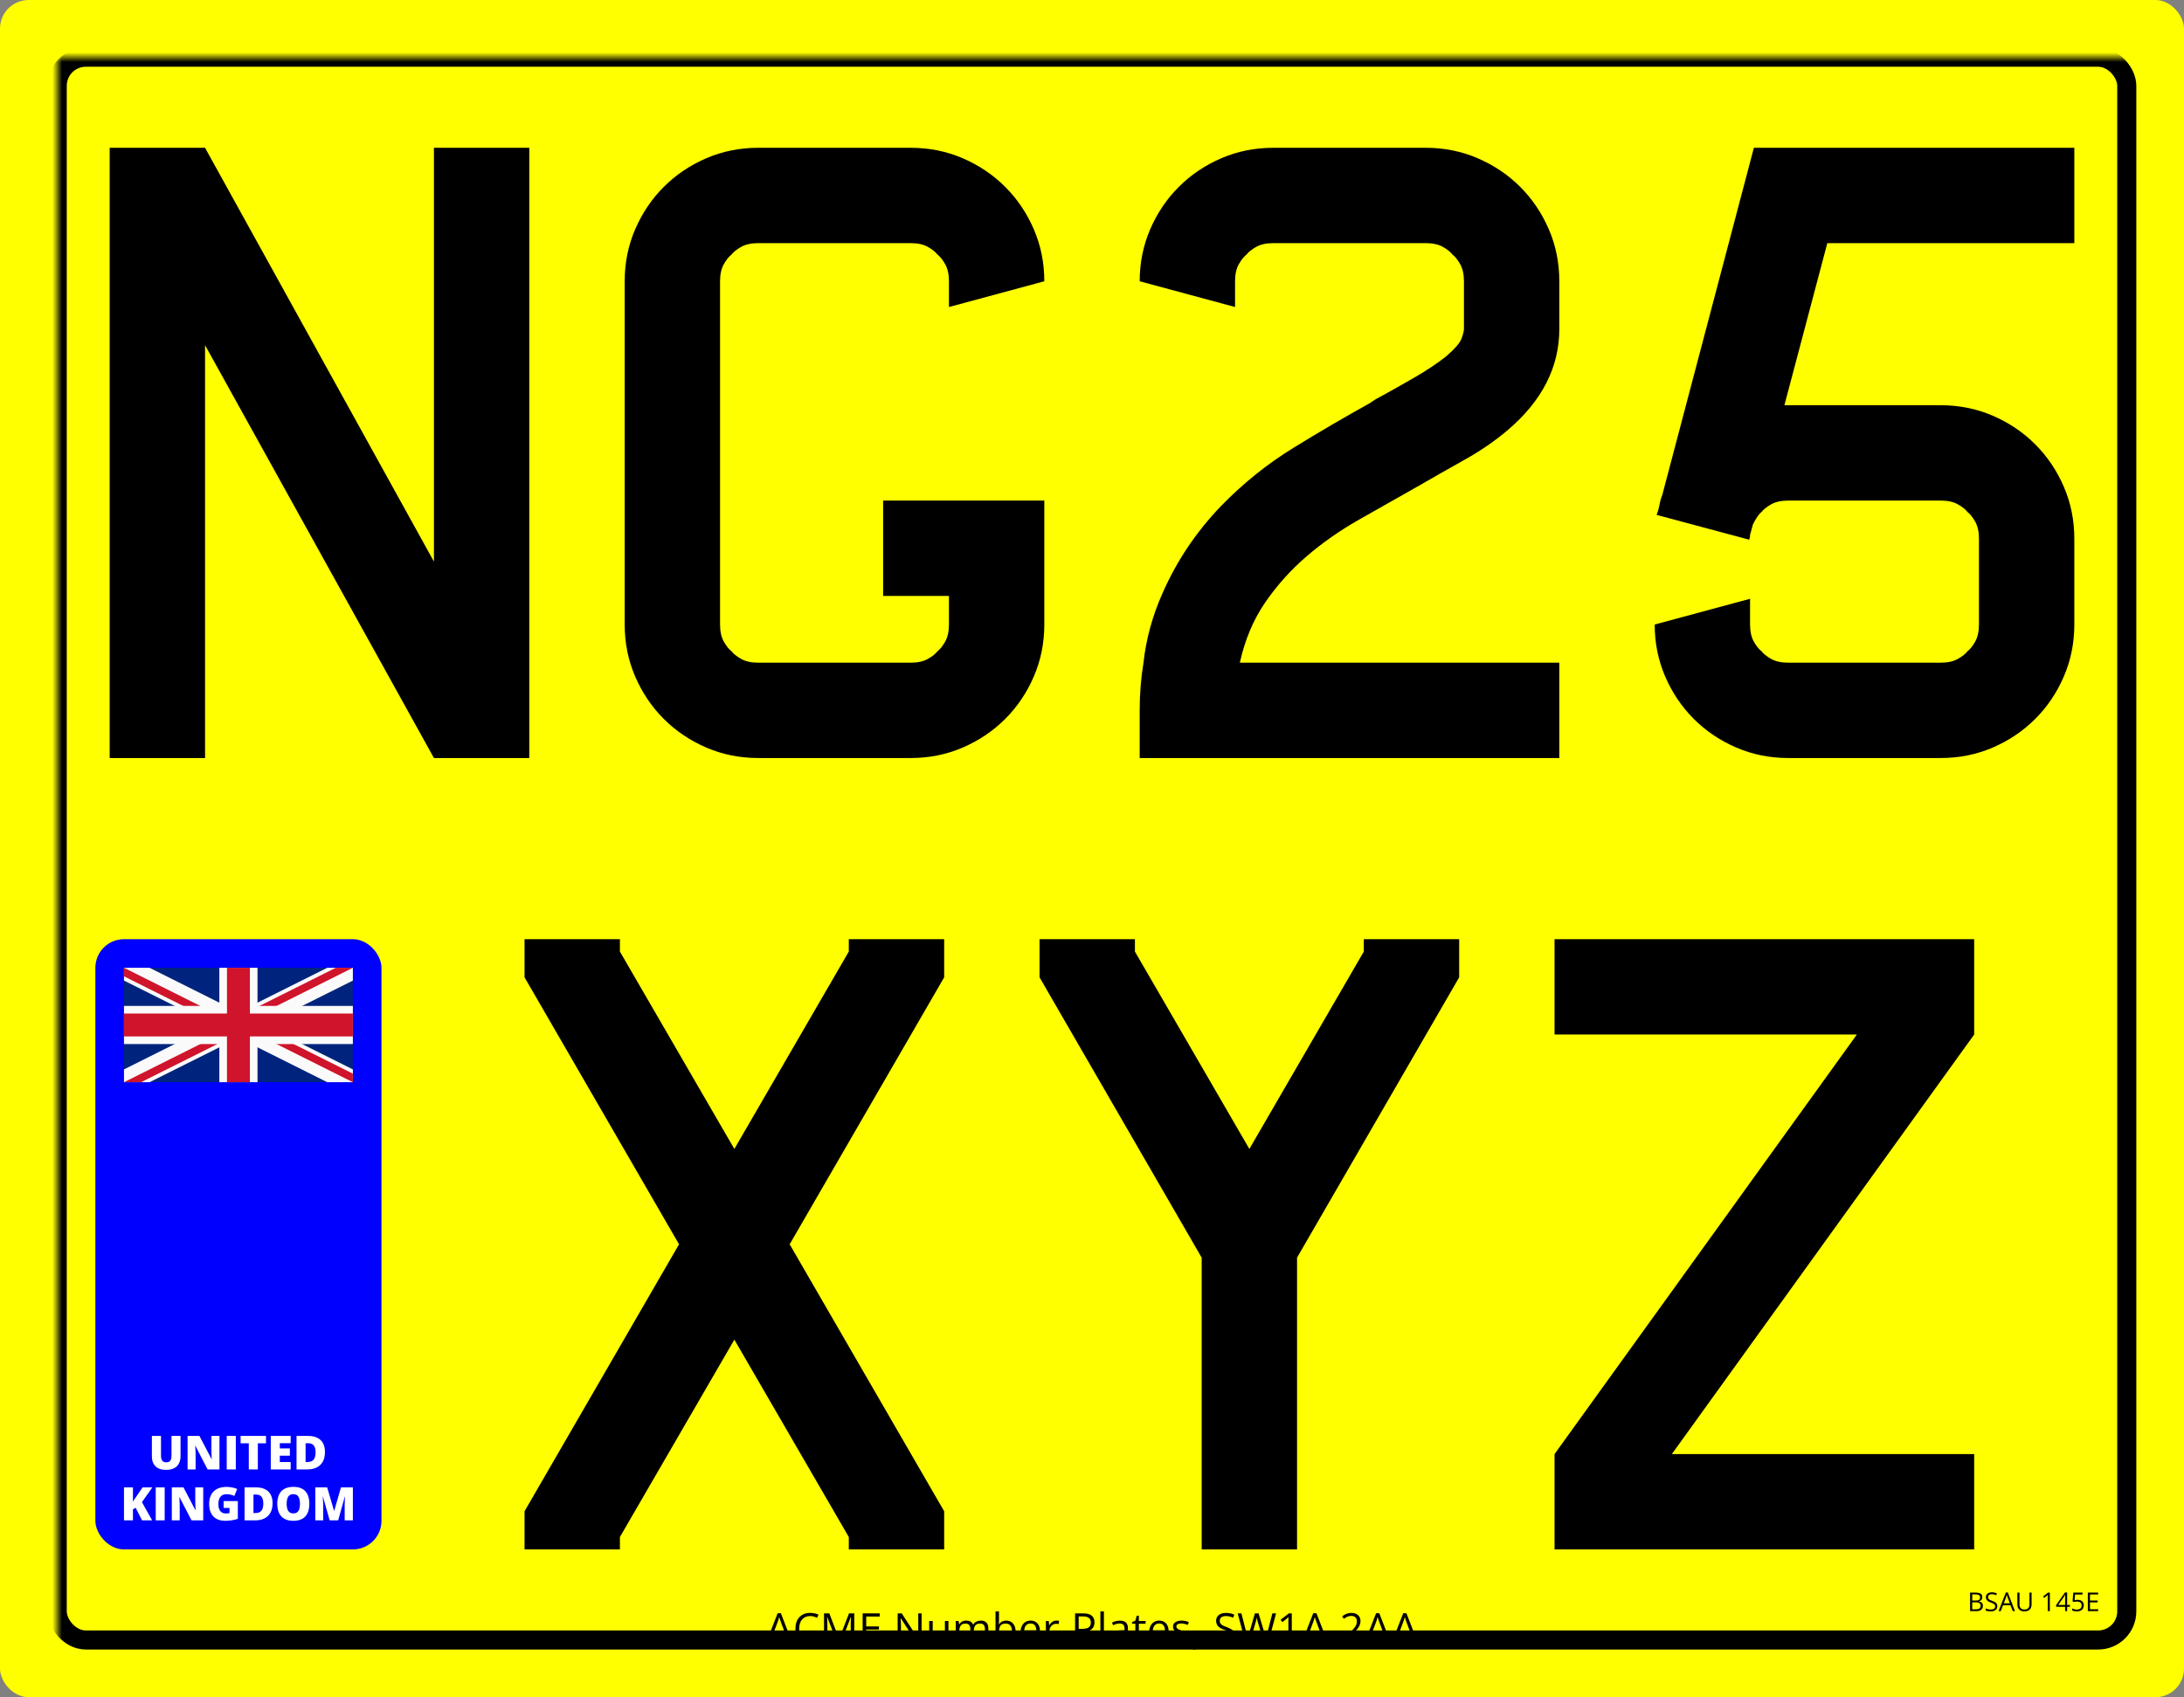 <svg xmlns="http://www.w3.org/2000/svg" version="1.1" xmlns:xlink="http://www.w3.org/1999/xlink" xmlns:svgjs="http://svgjs.dev/svgjs" generator="Plateit 1.0.0" viewBox="0 0 229 178" preserveAspectRatio="xMidYMid meet"><rect x="0" y="0" width="229" height="178" fill="#808080" stroke="none"/><rect width="229" height="178" rx="3" ry="3" fill="yellow"></rect><rect width="217" height="166" rx="3" ry="3" x="6" y="6" stroke-width="2" stroke="black" fill="none" mask="url(#SvgjsMask1000)"></rect><path d="M55.5 15.5L55.5 79.5L45.5 79.5L21.5 36.2L21.5 79.5L11.5 79.5L11.5 15.5L21.5 15.5L45.5 58.9L45.5 15.5L55.5 15.5ZM92.6 62.5L92.6 52.5L109.5 52.5L109.5 65.5Q109.5 68.4 108.4 70.95Q107.3 73.5 105.4 75.4Q103.5 77.3 100.95 78.4Q98.4 79.5 95.5 79.5L95.5 79.5L79.5 79.5Q76.6 79.5 74.05 78.4Q71.5 77.3 69.6 75.4Q67.7 73.5 66.6 70.95Q65.5 68.4 65.5 65.5L65.5 65.5L65.5 29.5Q65.5 26.6 66.6 24.05Q67.7 21.5 69.6 19.6Q71.5 17.7 74.05 16.6Q76.6 15.5 79.5 15.5L79.5 15.5L95.5 15.5Q98.4 15.5 100.95 16.6Q103.5 17.7 105.4 19.6Q107.3 21.5 108.4 24.05Q109.5 26.6 109.5 29.5L109.5 29.5L99.5 32.2L99.5 29.5Q99.5 28.4 99.1 27.7Q98.7 27 98.3 26.7L98.3 26.7Q98 26.3 97.3 25.9Q96.6 25.5 95.5 25.5L95.5 25.5L79.5 25.5Q78.4 25.5 77.7 25.9Q77 26.3 76.7 26.7L76.7 26.7Q76.3 27 75.9 27.7Q75.5 28.4 75.5 29.5L75.5 29.5L75.5 65.5Q75.5 66.6 75.9 67.3Q76.3 68 76.7 68.3L76.7 68.3Q77 68.7 77.7 69.1Q78.4 69.5 79.5 69.5L79.5 69.5L95.5 69.5Q96.6 69.5 97.3 69.1Q98 68.7 98.3 68.3L98.3 68.3Q98.7 68 99.1 67.3Q99.5 66.6 99.5 65.5L99.5 65.5L99.5 62.5L92.6 62.5ZM148.5 51.1L148.5 51.1Q145.5 52.8 142.5 54.5Q139.5 56.2 137 58.35Q134.5 60.5 132.65 63.2Q130.8 65.9 130 69.5L130 69.5L163.5 69.5L163.5 79.5L119.5 79.5L119.5 74.5Q119.5 73.2 119.6 71.95Q119.7 70.7 119.9 69.5L119.9 69.5Q120.3 65.8 121.9 62.2L121.9 62.2Q123 59.7 124.5 57.45Q126 55.2 128 53.1L128 53.1Q131.5 49.5 135.65 46.95Q139.8 44.4 143.6 42.3L143.6 42.3L144.2 41.9Q146.4 40.7 148.3 39.6Q150.2 38.5 151.6 37.4L151.6 37.4Q153 36.2 153.25 35.5Q153.5 34.8 153.5 34.5L153.5 34.5L153.5 29.5Q153.5 28.4 153.1 27.7Q152.7 27 152.3 26.7L152.3 26.7Q152 26.3 151.3 25.9Q150.6 25.5 149.5 25.5L149.5 25.5L133.5 25.5Q132.4 25.5 131.7 25.9Q131 26.3 130.7 26.7L130.7 26.7Q130.3 27 129.9 27.7Q129.5 28.4 129.5 29.5L129.5 29.5L129.5 32.2L119.5 29.5Q119.5 26.6 120.6 24.05Q121.7 21.5 123.6 19.6Q125.5 17.7 128.05 16.6Q130.6 15.5 133.5 15.5L133.5 15.5L149.5 15.5Q152.4 15.5 154.95 16.6Q157.5 17.7 159.4 19.6Q161.3 21.5 162.4 24.05Q163.5 26.6 163.5 29.5L163.5 29.5L163.5 34.5Q163.5 40.5 158.1 45.1L158.1 45.1Q156.1 46.8 153.6 48.2Q151.1 49.6 148.5 51.1ZM217.5 25.5L191.6 25.5L187.1 42.5L203.5 42.5Q206.4 42.5 208.95 43.6Q211.5 44.7 213.4 46.6Q215.3 48.5 216.4 51.05Q217.5 53.6 217.5 56.5L217.5 56.5L217.5 65.5Q217.5 68.4 216.4 70.95Q215.3 73.5 213.4 75.4Q211.5 77.3 208.95 78.4Q206.4 79.5 203.5 79.5L203.5 79.5L187.5 79.5Q184.6 79.5 182.05 78.4Q179.5 77.3 177.6 75.4Q175.7 73.5 174.6 70.95Q173.5 68.4 173.5 65.5L173.5 65.5L183.5 62.8L183.5 65.5Q183.5 66.6 183.9 67.3Q184.3 68 184.7 68.3L184.7 68.3Q185 68.7 185.7 69.1Q186.4 69.5 187.5 69.5L187.5 69.5L203.5 69.5Q204.6 69.5 205.3 69.1Q206 68.7 206.3 68.3L206.3 68.3Q206.7 68 207.1 67.3Q207.5 66.6 207.5 65.5L207.5 65.5L207.5 56.5Q207.5 55.4 207.1 54.7Q206.7 54 206.3 53.7L206.3 53.7Q206 53.3 205.3 52.9Q204.6 52.5 203.5 52.5L203.5 52.5L187.5 52.5Q186.4 52.5 185.7 52.9Q185 53.3 184.7 53.7L184.7 53.7Q184.3 54 183.8 55L183.8 55L183.5 56.1Q183.5 56.4 183.4 56.6L183.4 56.6L173.7 54Q173.9 53.5 174 52.95Q174.1 52.4 174.3 51.9L174.3 51.9L183.9 15.5L217.5 15.5L217.5 25.5Z M89.7 98.5L99 98.5L99 102.5L82.8 130.5L99 158.5L99 162.5L89 162.5L89 161.2L77 140.5L65 161.2L65 162.5L55 162.5L55 158.5L71.2 130.5L55 102.5L55 98.5L65 98.5L65 99.8L77 120.5L89 99.8L89 98.5L89.7 98.5ZM143 98.5L153 98.5L153 102.5L136 131.9L136 162.5L126 162.5L126 131.9L109 102.5L109 98.5L119 98.5L119 99.8L131 120.5L143 99.8L143 98.5ZM207 98.5L207 108.5L175.3 152.5L207 152.5L207 162.5L163 162.5L163 152.5L194.7 108.5L163 108.5L163 98.5L207 98.5Z " fill="black"></path><rect width="30" height="64" fill="blue" rx="3" ry="3" x="10" y="98.5"></rect><g><svg xmlns="http://www.w3.org/2000/svg" viewBox="0 0 60 30" width="24" height="12" x="13" y="101.5">
<clipPath id="t">
	<path d="M30,15 h30 v15 z v15 h-30 z h-30 v-15 z v-15 h30 z"></path>
</clipPath>
<path d="M0,0 v30 h60 v-30 z" fill="#00247d"></path>
<path d="M0,0 L60,30 M60,0 L0,30" stroke="#fafafa" stroke-width="6"></path>
<path d="M0,0 L60,30 M60,0 L0,30" clip-path="url(#t)" stroke="#cf142b" stroke-width="4"></path>
<path d="M30,0 v30 M0,15 h60" stroke="#fafafa" stroke-width="10"></path>
<path d="M30,0 v30 M0,15 h60" stroke="#cf142b" stroke-width="6"></path>
</svg></g><path d="M17.982 150.598L18.932 150.598L18.932 152.712Q18.932 153.154 18.763 153.48Q18.595 153.805 18.259 153.982Q17.922 154.159 17.416 154.159L17.416 154.159Q16.69 154.159 16.308 153.786Q15.926 153.414 15.926 152.734L15.926 152.734L15.926 150.598L16.88 150.598L16.88 152.659Q16.88 153.032 17.019 153.2Q17.158 153.368 17.43 153.368L17.43 153.368Q17.625 153.368 17.747 153.295Q17.87 153.221 17.926 153.063Q17.982 152.905 17.982 152.655L17.982 152.655L17.982 150.598ZM23.013 150.598L23.013 154.111L21.769 154.111L20.486 151.636L20.464 151.636Q20.476 151.749 20.486 151.907Q20.496 152.066 20.503 152.23Q20.51 152.395 20.51 152.527L20.51 152.527L20.51 154.111L19.669 154.111L19.669 150.598L20.909 150.598L22.187 153.039L22.201 153.039Q22.194 152.924 22.187 152.771Q22.179 152.619 22.174 152.462Q22.168 152.306 22.168 152.186L22.168 152.186L22.168 150.598L23.013 150.598ZM24.726 154.111L23.773 154.111L23.773 150.598L24.726 150.598L24.726 154.111ZM27.035 151.374L27.035 154.111L26.086 154.111L26.086 151.374L25.229 151.374L25.229 150.598L27.89 150.598L27.89 151.374L27.035 151.374ZM30.478 153.337L30.478 154.111L28.392 154.111L28.392 150.598L30.478 150.598L30.478 151.36L29.341 151.36L29.341 151.912L30.394 151.912L30.394 152.674L29.341 152.674L29.341 153.337L30.478 153.337ZM34.074 152.28L34.074 152.28Q34.074 152.892 33.846 153.299Q33.618 153.705 33.203 153.907Q32.789 154.111 32.229 154.111L32.229 154.111L31.093 154.111L31.093 150.598L32.308 150.598Q32.876 150.598 33.269 150.793Q33.664 150.987 33.869 151.362Q34.074 151.737 34.074 152.28ZM33.089 152.314L33.089 152.314Q33.089 151.994 33.004 151.784Q32.919 151.574 32.748 151.469Q32.578 151.364 32.318 151.364L32.318 151.364L32.042 151.364L32.042 153.332L32.253 153.332Q32.686 153.332 32.888 153.081Q33.089 152.83 33.089 152.314Z M14.883 157.543L15.955 159.453L14.9 159.453L14.216 158.13L13.94 158.295L13.94 159.453L13 159.453L13 155.993L13.94 155.993L13.94 157.496Q13.999 157.383 14.076 157.269Q14.152 157.155 14.226 157.054L14.226 157.054L14.952 155.993L15.974 155.993L14.883 157.543ZM17.268 159.453L16.329 159.453L16.329 155.993L17.268 155.993L17.268 159.453ZM21.309 155.993L21.309 159.453L20.084 159.453L18.82 157.016L18.799 157.016Q18.811 157.127 18.82 157.283Q18.83 157.439 18.837 157.601Q18.844 157.763 18.844 157.893L18.844 157.893L18.844 159.453L18.016 159.453L18.016 155.993L19.237 155.993L20.495 158.397L20.51 158.397Q20.503 158.284 20.495 158.134Q20.489 157.983 20.482 157.829Q20.476 157.676 20.476 157.557L20.476 157.557L20.476 155.993L21.309 155.993ZM23.446 158.149L23.446 157.427L24.938 157.427L24.938 159.292Q24.671 159.384 24.326 159.442Q23.981 159.5 23.602 159.5L23.602 159.5Q23.103 159.5 22.727 159.306Q22.35 159.112 22.14 158.716Q21.929 158.319 21.929 157.714L21.929 157.714Q21.929 157.169 22.137 156.773Q22.346 156.377 22.751 156.161Q23.157 155.944 23.746 155.944L23.746 155.944Q24.07 155.944 24.361 156.006Q24.652 156.067 24.868 156.162L24.868 156.162L24.572 156.895Q24.385 156.803 24.184 156.757Q23.983 156.711 23.751 156.711L23.751 156.711Q23.441 156.711 23.253 156.85Q23.065 156.99 22.979 157.223Q22.894 157.456 22.894 157.737L22.894 157.737Q22.894 158.059 22.985 158.28Q23.076 158.501 23.253 158.616Q23.429 158.731 23.68 158.731L23.68 158.731Q23.763 158.731 23.882 158.719Q24.002 158.707 24.063 158.691L24.063 158.691L24.063 158.149L23.446 158.149ZM28.58 157.65L28.58 157.65Q28.58 158.253 28.355 158.653Q28.13 159.053 27.722 159.252Q27.314 159.453 26.763 159.453L26.763 159.453L25.643 159.453L25.643 155.993L26.841 155.993Q27.399 155.993 27.787 156.185Q28.175 156.377 28.377 156.746Q28.58 157.115 28.58 157.65ZM27.61 157.683L27.61 157.683Q27.61 157.368 27.526 157.161Q27.442 156.954 27.273 156.851Q27.106 156.748 26.85 156.748L26.85 156.748L26.578 156.748L26.578 158.686L26.786 158.686Q27.212 158.686 27.411 158.439Q27.61 158.191 27.61 157.683ZM32.436 157.718L32.436 157.718Q32.436 158.118 32.34 158.446Q32.244 158.774 32.041 159.01Q31.837 159.247 31.518 159.373Q31.199 159.5 30.754 159.5L30.754 159.5Q30.319 159.5 30 159.373Q29.682 159.247 29.476 159.011Q29.271 158.776 29.171 158.447Q29.072 158.118 29.072 157.714L29.072 157.714Q29.072 157.174 29.25 156.775Q29.429 156.377 29.803 156.158Q30.177 155.939 30.759 155.939L30.759 155.939Q31.35 155.939 31.721 156.159Q32.091 156.379 32.263 156.779Q32.436 157.179 32.436 157.718ZM30.056 157.718L30.056 157.718Q30.056 158.03 30.127 158.255Q30.198 158.48 30.352 158.601Q30.505 158.721 30.754 158.721L30.754 158.721Q31.012 158.721 31.164 158.601Q31.317 158.48 31.384 158.255Q31.452 158.03 31.452 157.718L31.452 157.718Q31.452 157.25 31.296 156.978Q31.14 156.706 30.759 156.706L30.759 156.706Q30.505 156.706 30.351 156.829Q30.196 156.952 30.126 157.179Q30.056 157.406 30.056 157.718ZM35.457 159.453L34.568 159.453L33.86 156.961L33.839 156.961Q33.849 157.058 33.859 157.224Q33.87 157.389 33.879 157.581Q33.889 157.773 33.889 157.95L33.889 157.95L33.889 159.453L33.061 159.453L33.061 155.993L34.305 155.993L35.027 158.45L35.046 158.45L35.753 155.993L37 155.993L37 159.453L36.141 159.453L36.141 157.936Q36.141 157.773 36.147 157.585Q36.153 157.397 36.161 157.23Q36.17 157.063 36.177 156.966L36.177 156.966L36.155 156.966L35.457 159.453Z " fill="white"></path><path d="M83.124 172.42L82.737 172.42L82.342 171.4L81.054 171.4L80.66 172.42L80.282 172.42L81.539 169.194L81.876 169.194L83.124 172.42ZM81.179 171.068L82.229 171.068L81.854 170.055Q81.841 170.015 81.811 169.925Q81.781 169.835 81.751 169.739Q81.72 169.642 81.7 169.582L81.7 169.582Q81.678 169.672 81.652 169.762Q81.627 169.851 81.603 169.926Q81.579 170.002 81.562 170.055L81.562 170.055L81.179 171.068ZM84.942 169.49L84.942 169.49Q84.676 169.49 84.464 169.582Q84.251 169.672 84.103 169.845Q83.955 170.018 83.875 170.262Q83.797 170.506 83.797 170.811L83.797 170.811Q83.797 171.215 83.923 171.513Q84.049 171.811 84.301 171.974Q84.552 172.136 84.931 172.136L84.931 172.136Q85.146 172.136 85.336 172.1Q85.526 172.064 85.706 172.009L85.706 172.009L85.706 172.334Q85.53 172.4 85.337 172.432Q85.144 172.464 84.878 172.464L84.878 172.464Q84.388 172.464 84.059 172.26Q83.731 172.057 83.567 171.686Q83.403 171.314 83.403 170.809L83.403 170.809Q83.403 170.444 83.506 170.142Q83.608 169.84 83.804 169.62Q84.001 169.4 84.288 169.28Q84.574 169.161 84.946 169.161L84.946 169.161Q85.19 169.161 85.416 169.209Q85.643 169.257 85.825 169.347L85.825 169.347L85.675 169.664Q85.522 169.594 85.338 169.542Q85.155 169.49 84.942 169.49ZM88.122 172.42L87.816 172.42L86.737 169.576L86.72 169.576Q86.728 169.666 86.735 169.796Q86.742 169.925 86.746 170.078Q86.75 170.231 86.75 170.389L86.75 170.389L86.75 172.42L86.403 172.42L86.403 169.207L86.957 169.207L87.975 171.879L87.99 171.879L89.023 169.207L89.572 169.207L89.572 172.42L89.203 172.42L89.203 170.363Q89.203 170.22 89.207 170.076Q89.212 169.932 89.219 169.803Q89.225 169.675 89.232 169.58L89.232 169.58L89.214 169.58L88.122 172.42ZM92.24 172.09L92.24 172.42L90.451 172.42L90.451 169.207L92.24 169.207L92.24 169.537L90.825 169.537L90.825 170.576L92.159 170.576L92.159 170.901L90.825 170.901L90.825 172.09L92.24 172.09ZM96.633 169.207L96.633 172.42L96.203 172.42L94.451 169.721L94.433 169.721Q94.44 169.829 94.449 169.966Q94.458 170.104 94.463 170.258Q94.469 170.413 94.469 170.574L94.469 170.574L94.469 172.42L94.121 172.42L94.121 169.207L94.55 169.207L96.295 171.897L96.31 171.897Q96.306 171.82 96.299 171.678Q96.293 171.536 96.287 171.372Q96.282 171.209 96.282 171.068L96.282 171.068L96.282 169.207L96.633 169.207ZM99.077 170.011L99.444 170.011L99.444 172.42L99.145 172.42L99.093 172.081L99.073 172.081Q98.998 172.206 98.879 172.292Q98.761 172.378 98.613 172.421Q98.464 172.464 98.297 172.464L98.297 172.464Q98.012 172.464 97.818 172.372Q97.625 172.279 97.527 172.086Q97.429 171.892 97.429 171.589L97.429 171.589L97.429 170.011L97.798 170.011L97.798 171.563Q97.798 171.864 97.935 172.012Q98.071 172.161 98.35 172.161L98.35 172.161Q98.618 172.161 98.777 172.059Q98.937 171.958 99.007 171.762Q99.077 171.565 99.077 171.279L99.077 171.279L99.077 170.011ZM102.831 169.967L102.831 169.967Q103.229 169.967 103.431 170.175Q103.633 170.383 103.633 170.842L103.633 170.842L103.633 172.42L103.273 172.42L103.273 170.859Q103.273 170.567 103.146 170.421Q103.02 170.275 102.772 170.275L102.772 170.275Q102.422 170.275 102.264 170.477Q102.106 170.679 102.106 171.073L102.106 171.073L102.106 172.42L101.743 172.42L101.743 170.859Q101.743 170.664 101.687 170.534Q101.631 170.404 101.52 170.339Q101.409 170.275 101.24 170.275L101.24 170.275Q101 170.275 100.855 170.374Q100.71 170.473 100.646 170.667Q100.581 170.862 100.581 171.145L100.581 171.145L100.581 172.42L100.216 172.42L100.216 170.011L100.51 170.011L100.565 170.352L100.585 170.352Q100.658 170.227 100.768 170.141Q100.877 170.055 101.014 170.011Q101.15 169.967 101.304 169.967L101.304 169.967Q101.578 169.967 101.764 170.069Q101.95 170.172 102.033 170.38L102.033 170.38L102.053 170.38Q102.172 170.172 102.378 170.069Q102.585 169.967 102.831 169.967ZM104.383 169L104.747 169L104.747 169.855Q104.747 170.002 104.74 170.141Q104.732 170.279 104.728 170.356L104.728 170.356L104.747 170.356Q104.846 170.194 105.033 170.082Q105.22 169.97 105.51 169.97L105.51 169.97Q105.963 169.97 106.232 170.282Q106.501 170.596 106.501 171.213L106.501 171.213Q106.501 171.62 106.378 171.899Q106.255 172.178 106.031 172.321Q105.807 172.464 105.501 172.464L105.501 172.464Q105.216 172.464 105.032 172.357Q104.849 172.251 104.75 172.097L104.75 172.097L104.721 172.097L104.647 172.42L104.383 172.42L104.383 169ZM105.451 170.275L105.451 170.275Q105.189 170.275 105.035 170.377Q104.881 170.479 104.814 170.685Q104.747 170.89 104.747 171.205L104.747 171.205L104.747 171.224Q104.747 171.679 104.899 171.92Q105.051 172.161 105.451 172.161L105.451 172.161Q105.787 172.161 105.955 171.914Q106.123 171.668 106.123 171.211L106.123 171.211Q106.123 170.745 105.957 170.51Q105.792 170.275 105.451 170.275ZM108.064 169.967L108.064 169.967Q108.371 169.967 108.592 170.104Q108.811 170.24 108.928 170.485Q109.044 170.73 109.044 171.057L109.044 171.057L109.044 171.284L107.38 171.284Q107.387 171.708 107.591 171.93Q107.796 172.152 108.167 172.152L108.167 172.152Q108.396 172.152 108.572 172.11Q108.747 172.068 108.936 171.987L108.936 171.987L108.936 172.308Q108.754 172.389 108.575 172.427Q108.396 172.464 108.152 172.464L108.152 172.464Q107.804 172.464 107.546 172.322Q107.288 172.18 107.145 171.905Q107.002 171.631 107.002 171.233L107.002 171.233Q107.002 170.844 107.133 170.56Q107.264 170.275 107.502 170.121Q107.741 169.967 108.064 169.967ZM108.06 170.266L108.06 170.266Q107.767 170.266 107.594 170.457Q107.42 170.648 107.387 170.991L107.387 170.991L108.662 170.991Q108.66 170.776 108.595 170.612Q108.53 170.448 108.398 170.357Q108.266 170.266 108.06 170.266ZM110.758 169.967L110.758 169.967Q110.831 169.967 110.91 169.975Q110.989 169.983 111.05 169.996L111.05 169.996L111.005 170.334Q110.945 170.319 110.873 170.31Q110.8 170.301 110.736 170.301L110.736 170.301Q110.591 170.301 110.463 170.359Q110.334 170.418 110.238 170.526Q110.141 170.635 110.086 170.788Q110.031 170.941 110.031 171.128L110.031 171.128L110.031 172.42L109.664 172.42L109.664 170.011L109.967 170.011L110.007 170.455L110.022 170.455Q110.097 170.321 110.202 170.21Q110.308 170.099 110.447 170.033Q110.587 169.967 110.758 169.967ZM112.728 169.207L113.567 169.207Q114.189 169.207 114.476 169.45Q114.762 169.692 114.762 170.145L114.762 170.145Q114.762 170.349 114.696 170.533Q114.629 170.717 114.479 170.856Q114.33 170.996 114.087 171.076Q113.844 171.156 113.492 171.156L113.492 171.156L113.101 171.156L113.101 172.42L112.728 172.42L112.728 169.207ZM113.532 169.525L113.532 169.525L113.101 169.525L113.101 170.835L113.45 170.835Q113.758 170.835 113.964 170.769Q114.169 170.704 114.273 170.555Q114.376 170.407 114.376 170.16L114.376 170.16Q114.376 169.84 114.171 169.682Q113.967 169.525 113.532 169.525ZM115.747 169L115.747 172.42L115.38 172.42L115.38 169L115.747 169ZM117.418 169.972L117.418 169.972Q117.848 169.972 118.057 170.165Q118.266 170.358 118.266 170.782L118.266 170.782L118.266 172.42L118 172.42L117.93 172.064L117.912 172.064Q117.811 172.196 117.701 172.285Q117.591 172.373 117.447 172.419Q117.303 172.464 117.094 172.464L117.094 172.464Q116.875 172.464 116.704 172.387Q116.534 172.31 116.436 172.154Q116.338 171.998 116.338 171.758L116.338 171.758Q116.338 171.398 116.624 171.205Q116.91 171.011 117.494 170.993L117.494 170.993L117.91 170.976L117.91 170.829Q117.91 170.516 117.776 170.391Q117.642 170.266 117.398 170.266L117.398 170.266Q117.209 170.266 117.037 170.321Q116.866 170.376 116.712 170.451L116.712 170.451L116.6 170.174Q116.763 170.09 116.974 170.031Q117.184 169.972 117.418 169.972ZM117.905 171.455L117.905 171.233L117.538 171.248Q117.088 171.266 116.903 171.396Q116.719 171.525 116.719 171.763L116.719 171.763Q116.719 171.969 116.844 172.068Q116.969 172.167 117.176 172.167L117.176 172.167Q117.497 172.167 117.701 171.989Q117.905 171.811 117.905 171.455L117.905 171.455ZM119.795 172.165L119.795 172.165Q119.885 172.165 119.98 172.149Q120.074 172.134 120.134 172.112L120.134 172.112L120.134 172.396Q120.07 172.424 119.957 172.444Q119.844 172.464 119.736 172.464L119.736 172.464Q119.545 172.464 119.389 172.397Q119.233 172.33 119.14 172.169Q119.046 172.009 119.046 171.725L119.046 171.725L119.046 170.297L118.703 170.297L118.703 170.119L119.048 169.976L119.193 169.453L119.413 169.453L119.413 170.011L120.119 170.011L120.119 170.297L119.413 170.297L119.413 171.715Q119.413 171.941 119.517 172.053Q119.622 172.165 119.795 172.165ZM121.549 169.967L121.549 169.967Q121.857 169.967 122.076 170.104Q122.297 170.24 122.413 170.485Q122.529 170.73 122.529 171.057L122.529 171.057L122.529 171.284L120.866 171.284Q120.872 171.708 121.077 171.93Q121.281 172.152 121.652 172.152L121.652 172.152Q121.881 172.152 122.057 172.11Q122.233 172.068 122.422 171.987L122.422 171.987L122.422 172.308Q122.239 172.389 122.06 172.427Q121.881 172.464 121.637 172.464L121.637 172.464Q121.29 172.464 121.032 172.322Q120.773 172.18 120.631 171.905Q120.488 171.631 120.488 171.233L120.488 171.233Q120.488 170.844 120.619 170.56Q120.749 170.275 120.988 170.121Q121.226 169.967 121.549 169.967ZM121.545 170.266L121.545 170.266Q121.252 170.266 121.079 170.457Q120.905 170.648 120.872 170.991L120.872 170.991L122.147 170.991Q122.145 170.776 122.08 170.612Q122.015 170.448 121.883 170.357Q121.751 170.266 121.545 170.266ZM124.707 171.76L124.707 171.76Q124.707 171.991 124.592 172.148Q124.476 172.306 124.262 172.385Q124.048 172.464 123.751 172.464L123.751 172.464Q123.499 172.464 123.314 172.424Q123.129 172.385 122.991 172.312L122.991 172.312L122.991 171.976Q123.138 172.048 123.343 172.108Q123.547 172.167 123.76 172.167L123.76 172.167Q124.072 172.167 124.213 172.066Q124.353 171.965 124.353 171.791L124.353 171.791Q124.353 171.692 124.298 171.616Q124.241 171.541 124.11 171.469Q123.978 171.398 123.745 171.312L123.745 171.312Q123.514 171.224 123.346 171.138Q123.178 171.051 123.086 170.926Q122.995 170.8 122.995 170.6L122.995 170.6Q122.995 170.294 123.243 170.131Q123.49 169.967 123.892 169.967L123.892 169.967Q124.11 169.967 124.299 170.01Q124.49 170.053 124.655 170.125L124.655 170.125L124.532 170.418Q124.382 170.354 124.213 170.31Q124.044 170.266 123.868 170.266L123.868 170.266Q123.615 170.266 123.48 170.349Q123.345 170.433 123.345 170.578L123.345 170.578Q123.345 170.69 123.407 170.763Q123.47 170.835 123.609 170.899Q123.747 170.963 123.973 171.048L123.973 171.048Q124.2 171.132 124.364 171.221Q124.529 171.31 124.618 171.436Q124.707 171.563 124.707 171.76ZM125.32 171.897L125.712 171.897L125.74 171.947Q125.701 172.108 125.64 172.29Q125.58 172.472 125.508 172.656Q125.437 172.84 125.364 173L125.364 173L125.092 173Q125.138 172.824 125.182 172.63Q125.226 172.435 125.262 172.245Q125.299 172.055 125.32 171.897L125.32 171.897ZM129.496 171.565L129.496 171.565Q129.496 171.85 129.355 172.052Q129.213 172.253 128.958 172.358Q128.703 172.464 128.358 172.464L128.358 172.464Q128.175 172.464 128.013 172.446Q127.85 172.429 127.714 172.396Q127.578 172.363 127.474 172.315L127.474 172.315L127.474 171.956Q127.639 172.024 127.876 172.082Q128.114 172.141 128.373 172.141L128.373 172.141Q128.615 172.141 128.782 172.076Q128.949 172.011 129.036 171.889Q129.123 171.767 129.123 171.596L129.123 171.596Q129.123 171.431 129.05 171.32Q128.977 171.209 128.809 171.118Q128.641 171.026 128.351 170.923L128.351 170.923Q128.147 170.851 127.991 170.764Q127.835 170.677 127.729 170.567Q127.624 170.457 127.57 170.312Q127.516 170.167 127.516 169.98L127.516 169.98Q127.516 169.723 127.647 169.54Q127.777 169.356 128.01 169.258Q128.241 169.161 128.543 169.161L128.543 169.161Q128.8 169.161 129.018 169.209Q129.237 169.257 129.419 169.338L129.419 169.338L129.303 169.659Q129.129 169.587 128.935 169.539Q128.74 169.49 128.534 169.49L128.534 169.49Q128.327 169.49 128.185 169.55Q128.043 169.611 127.969 169.721Q127.894 169.831 127.894 169.983L127.894 169.983Q127.894 170.152 127.966 170.264Q128.037 170.376 128.194 170.463Q128.351 170.55 128.61 170.644L128.61 170.644Q128.894 170.747 129.092 170.863Q129.29 170.978 129.393 171.144Q129.496 171.31 129.496 171.565ZM133.41 169.207L133.801 169.207L132.942 172.42L132.566 172.42L131.929 170.257Q131.901 170.165 131.875 170.072Q131.85 169.978 131.828 169.893Q131.806 169.809 131.792 169.744Q131.777 169.679 131.771 169.646L131.771 169.646Q131.767 169.679 131.754 169.743Q131.742 169.807 131.724 169.89Q131.705 169.974 131.68 170.068Q131.654 170.163 131.626 170.259L131.626 170.259L131.006 172.42L130.63 172.42L129.778 169.207L130.166 169.207L130.683 171.222Q130.709 171.323 130.732 171.421Q130.756 171.519 130.774 171.611Q130.793 171.703 130.808 171.791Q130.824 171.879 130.837 171.963L130.837 171.963Q130.848 171.877 130.865 171.783Q130.883 171.69 130.904 171.593Q130.925 171.497 130.95 171.398Q130.975 171.299 131.004 171.2L131.004 171.2L131.582 169.207L131.966 169.207L132.569 171.215Q132.599 171.319 132.626 171.42Q132.652 171.521 132.673 171.616Q132.694 171.712 132.71 171.799Q132.727 171.886 132.74 171.963L132.74 171.963Q132.755 171.855 132.777 171.736Q132.8 171.618 132.829 171.488Q132.859 171.359 132.894 171.22L132.894 171.22L133.41 169.207ZM135.447 169.207L135.447 172.42L135.091 172.42L135.091 170.143Q135.091 170.013 135.093 169.92Q135.094 169.826 135.097 169.749Q135.1 169.671 135.107 169.589L135.107 169.589Q135.039 169.659 134.979 169.709Q134.92 169.758 134.832 169.831L134.832 169.831L134.465 170.125L134.274 169.877L135.145 169.207L135.447 169.207ZM139.283 172.42L138.896 172.42L138.5 171.4L137.212 171.4L136.819 172.42L136.441 172.42L137.698 169.194L138.035 169.194L139.283 172.42ZM137.338 171.068L138.388 171.068L138.013 170.055Q137.999 170.015 137.97 169.925Q137.94 169.835 137.909 169.739Q137.878 169.642 137.859 169.582L137.859 169.582Q137.837 169.672 137.811 169.762Q137.786 169.851 137.762 169.926Q137.738 170.002 137.72 170.055L137.72 170.055L137.338 171.068ZM142.784 172.086L142.784 172.42L140.678 172.42L140.678 172.114L141.538 171.242Q141.777 171 141.941 170.811Q142.105 170.622 142.19 170.439Q142.276 170.255 142.276 170.035L142.276 170.035Q142.276 169.763 142.114 169.619Q141.953 169.475 141.689 169.475L141.689 169.475Q141.458 169.475 141.28 169.554Q141.102 169.633 140.916 169.778L140.916 169.778L140.72 169.532Q140.848 169.424 140.998 169.341Q141.148 169.257 141.321 169.209Q141.494 169.161 141.689 169.161L141.689 169.161Q141.986 169.161 142.201 169.264Q142.417 169.367 142.534 169.559Q142.652 169.749 142.652 170.013L142.652 170.013Q142.652 170.268 142.551 170.487Q142.45 170.705 142.267 170.92Q142.085 171.134 141.841 171.374L141.841 171.374L141.142 172.071L141.142 172.086L142.784 172.086ZM145.872 172.42L145.485 172.42L145.089 171.4L143.801 171.4L143.408 172.42L143.03 172.42L144.287 169.194L144.623 169.194L145.872 172.42ZM143.926 171.068L144.977 171.068L144.601 170.055Q144.588 170.015 144.558 169.925Q144.529 169.835 144.498 169.739Q144.467 169.642 144.448 169.582L144.448 169.582Q144.426 169.672 144.4 169.762Q144.375 169.851 144.351 169.926Q144.326 170.002 144.309 170.055L144.309 170.055L143.926 171.068ZM148.718 172.42L148.331 172.42L147.935 171.4L146.647 171.4L146.254 172.42L145.876 172.42L147.133 169.194L147.469 169.194L148.718 172.42ZM146.773 171.068L147.823 171.068L147.447 170.055Q147.434 170.015 147.404 169.925Q147.375 169.835 147.344 169.739Q147.313 169.642 147.294 169.582L147.294 169.582Q147.271 169.672 147.246 169.762Q147.221 169.851 147.197 169.926Q147.172 170.002 147.155 170.055L147.155 170.055L146.773 171.068Z " fill="black"></path><defs><mask id="SvgjsMask1000"><rect width="229" height="178" fill="white" x="0" y="0"></rect><rect width="74.435" height="6" fill="black" x="77.282" y="168"></rect></mask></defs><path d="M206.57 168.973L206.57 167.028L207.121 167.028Q207.485 167.028 207.669 167.137Q207.853 167.246 207.853 167.508L207.853 167.508Q207.853 167.621 207.809 167.711Q207.766 167.801 207.683 167.86Q207.601 167.918 207.48 167.941L207.48 167.941L207.48 167.954Q207.608 167.974 207.706 168.027Q207.805 168.081 207.86 168.176Q207.916 168.272 207.916 168.42L207.916 168.42Q207.916 168.599 207.833 168.723Q207.75 168.847 207.598 168.91Q207.447 168.973 207.239 168.973L207.239 168.973L206.57 168.973ZM206.796 167.221L206.796 167.862L207.169 167.862Q207.423 167.862 207.52 167.778Q207.618 167.695 207.618 167.534L207.618 167.534Q207.618 167.367 207.502 167.294Q207.385 167.221 207.131 167.221L207.131 167.221L206.796 167.221ZM207.181 168.052L206.796 168.052L206.796 168.78L207.2 168.78Q207.46 168.78 207.568 168.678Q207.675 168.577 207.675 168.404L207.675 168.404Q207.675 168.293 207.627 168.215Q207.578 168.136 207.47 168.094Q207.361 168.052 207.181 168.052L207.181 168.052ZM209.428 168.456L209.428 168.456Q209.428 168.629 209.342 168.75Q209.256 168.872 209.102 168.936Q208.948 169 208.739 169L208.739 169Q208.628 169 208.53 168.989Q208.431 168.979 208.349 168.959Q208.266 168.939 208.204 168.91L208.204 168.91L208.204 168.693Q208.304 168.734 208.447 168.769Q208.591 168.804 208.748 168.804L208.748 168.804Q208.894 168.804 208.996 168.765Q209.097 168.726 209.149 168.652Q209.202 168.578 209.202 168.474L209.202 168.474Q209.202 168.375 209.158 168.307Q209.114 168.24 209.012 168.185Q208.91 168.13 208.735 168.067L208.735 168.067Q208.611 168.023 208.516 167.971Q208.422 167.918 208.358 167.852Q208.294 167.785 208.262 167.697Q208.229 167.609 208.229 167.496L208.229 167.496Q208.229 167.341 208.308 167.229Q208.387 167.118 208.528 167.059Q208.668 167 208.851 167L208.851 167Q209.006 167 209.139 167.029Q209.271 167.059 209.381 167.108L209.381 167.108L209.311 167.302Q209.206 167.258 209.088 167.229Q208.97 167.199 208.845 167.199L208.845 167.199Q208.72 167.199 208.634 167.236Q208.548 167.273 208.503 167.339Q208.458 167.406 208.458 167.498L208.458 167.498Q208.458 167.6 208.501 167.668Q208.544 167.736 208.64 167.788Q208.735 167.841 208.892 167.898L208.892 167.898Q209.063 167.961 209.183 168.031Q209.303 168.1 209.365 168.201Q209.428 168.301 209.428 168.456ZM211.279 168.973L211.045 168.973L210.805 168.356L210.025 168.356L209.787 168.973L209.558 168.973L210.319 167.02L210.523 167.02L211.279 168.973ZM210.101 168.155L210.737 168.155L210.51 167.541Q210.502 167.518 210.484 167.463Q210.466 167.409 210.447 167.35Q210.429 167.291 210.417 167.255L210.417 167.255Q210.403 167.31 210.388 167.364Q210.373 167.418 210.358 167.464Q210.343 167.51 210.333 167.541L210.333 167.541L210.101 168.155ZM212.794 167.028L213.019 167.028L213.019 168.287Q213.019 168.493 212.936 168.654Q212.853 168.815 212.685 168.907Q212.518 169 212.265 169L212.265 169Q211.904 169 211.716 168.804Q211.528 168.609 211.528 168.281L211.528 168.281L211.528 167.028L211.755 167.028L211.755 168.288Q211.755 168.536 211.886 168.67Q212.017 168.804 212.278 168.804L212.278 168.804Q212.456 168.804 212.57 168.74Q212.684 168.675 212.739 168.559Q212.794 168.442 212.794 168.289L212.794 168.289L212.794 167.028ZM214.933 167.028L214.933 168.973L214.717 168.973L214.717 167.595Q214.717 167.516 214.718 167.46Q214.719 167.403 214.721 167.356Q214.723 167.309 214.727 167.259L214.727 167.259Q214.685 167.302 214.649 167.332Q214.613 167.362 214.56 167.406L214.56 167.406L214.338 167.584L214.222 167.434L214.749 167.028L214.933 167.028ZM217.04 168.323L217.04 168.522L216.749 168.522L216.749 168.973L216.534 168.973L216.534 168.522L215.593 168.522L215.593 168.336L216.519 167.017L216.749 167.017L216.749 168.323L217.04 168.323ZM215.813 168.323L216.534 168.323L216.534 167.686Q216.534 167.613 216.535 167.554Q216.536 167.495 216.539 167.444Q216.541 167.392 216.544 167.346Q216.546 167.299 216.547 167.254L216.547 167.254L216.536 167.254Q216.511 167.307 216.478 167.367Q216.446 167.426 216.413 167.472L216.413 167.472L215.813 168.323ZM217.842 167.784L217.842 167.784Q218.04 167.784 218.186 167.851Q218.333 167.918 218.413 168.046Q218.494 168.173 218.494 168.356L218.494 168.356Q218.494 168.556 218.407 168.7Q218.321 168.844 218.158 168.922Q217.996 169 217.77 169L217.77 169Q217.618 169 217.488 168.973Q217.357 168.947 217.268 168.893L217.268 168.893L217.268 168.683Q217.365 168.742 217.504 168.776Q217.642 168.811 217.772 168.811L217.772 168.811Q217.92 168.811 218.031 168.764Q218.142 168.717 218.204 168.62Q218.266 168.524 218.266 168.377L218.266 168.377Q218.266 168.183 218.147 168.077Q218.028 167.971 217.771 167.971L217.771 167.971Q217.689 167.971 217.59 167.985Q217.492 167.998 217.428 168.014L217.428 168.014L217.316 167.941L217.391 167.028L218.358 167.028L218.358 167.23L217.58 167.23L217.53 167.817Q217.581 167.806 217.661 167.795Q217.741 167.784 217.842 167.784ZM220 168.774L220 168.973L218.917 168.973L218.917 167.028L220 167.028L220 167.228L219.143 167.228L219.143 167.857L219.951 167.857L219.951 168.054L219.143 168.054L219.143 168.774L220 168.774Z " fill="black"></path></svg>